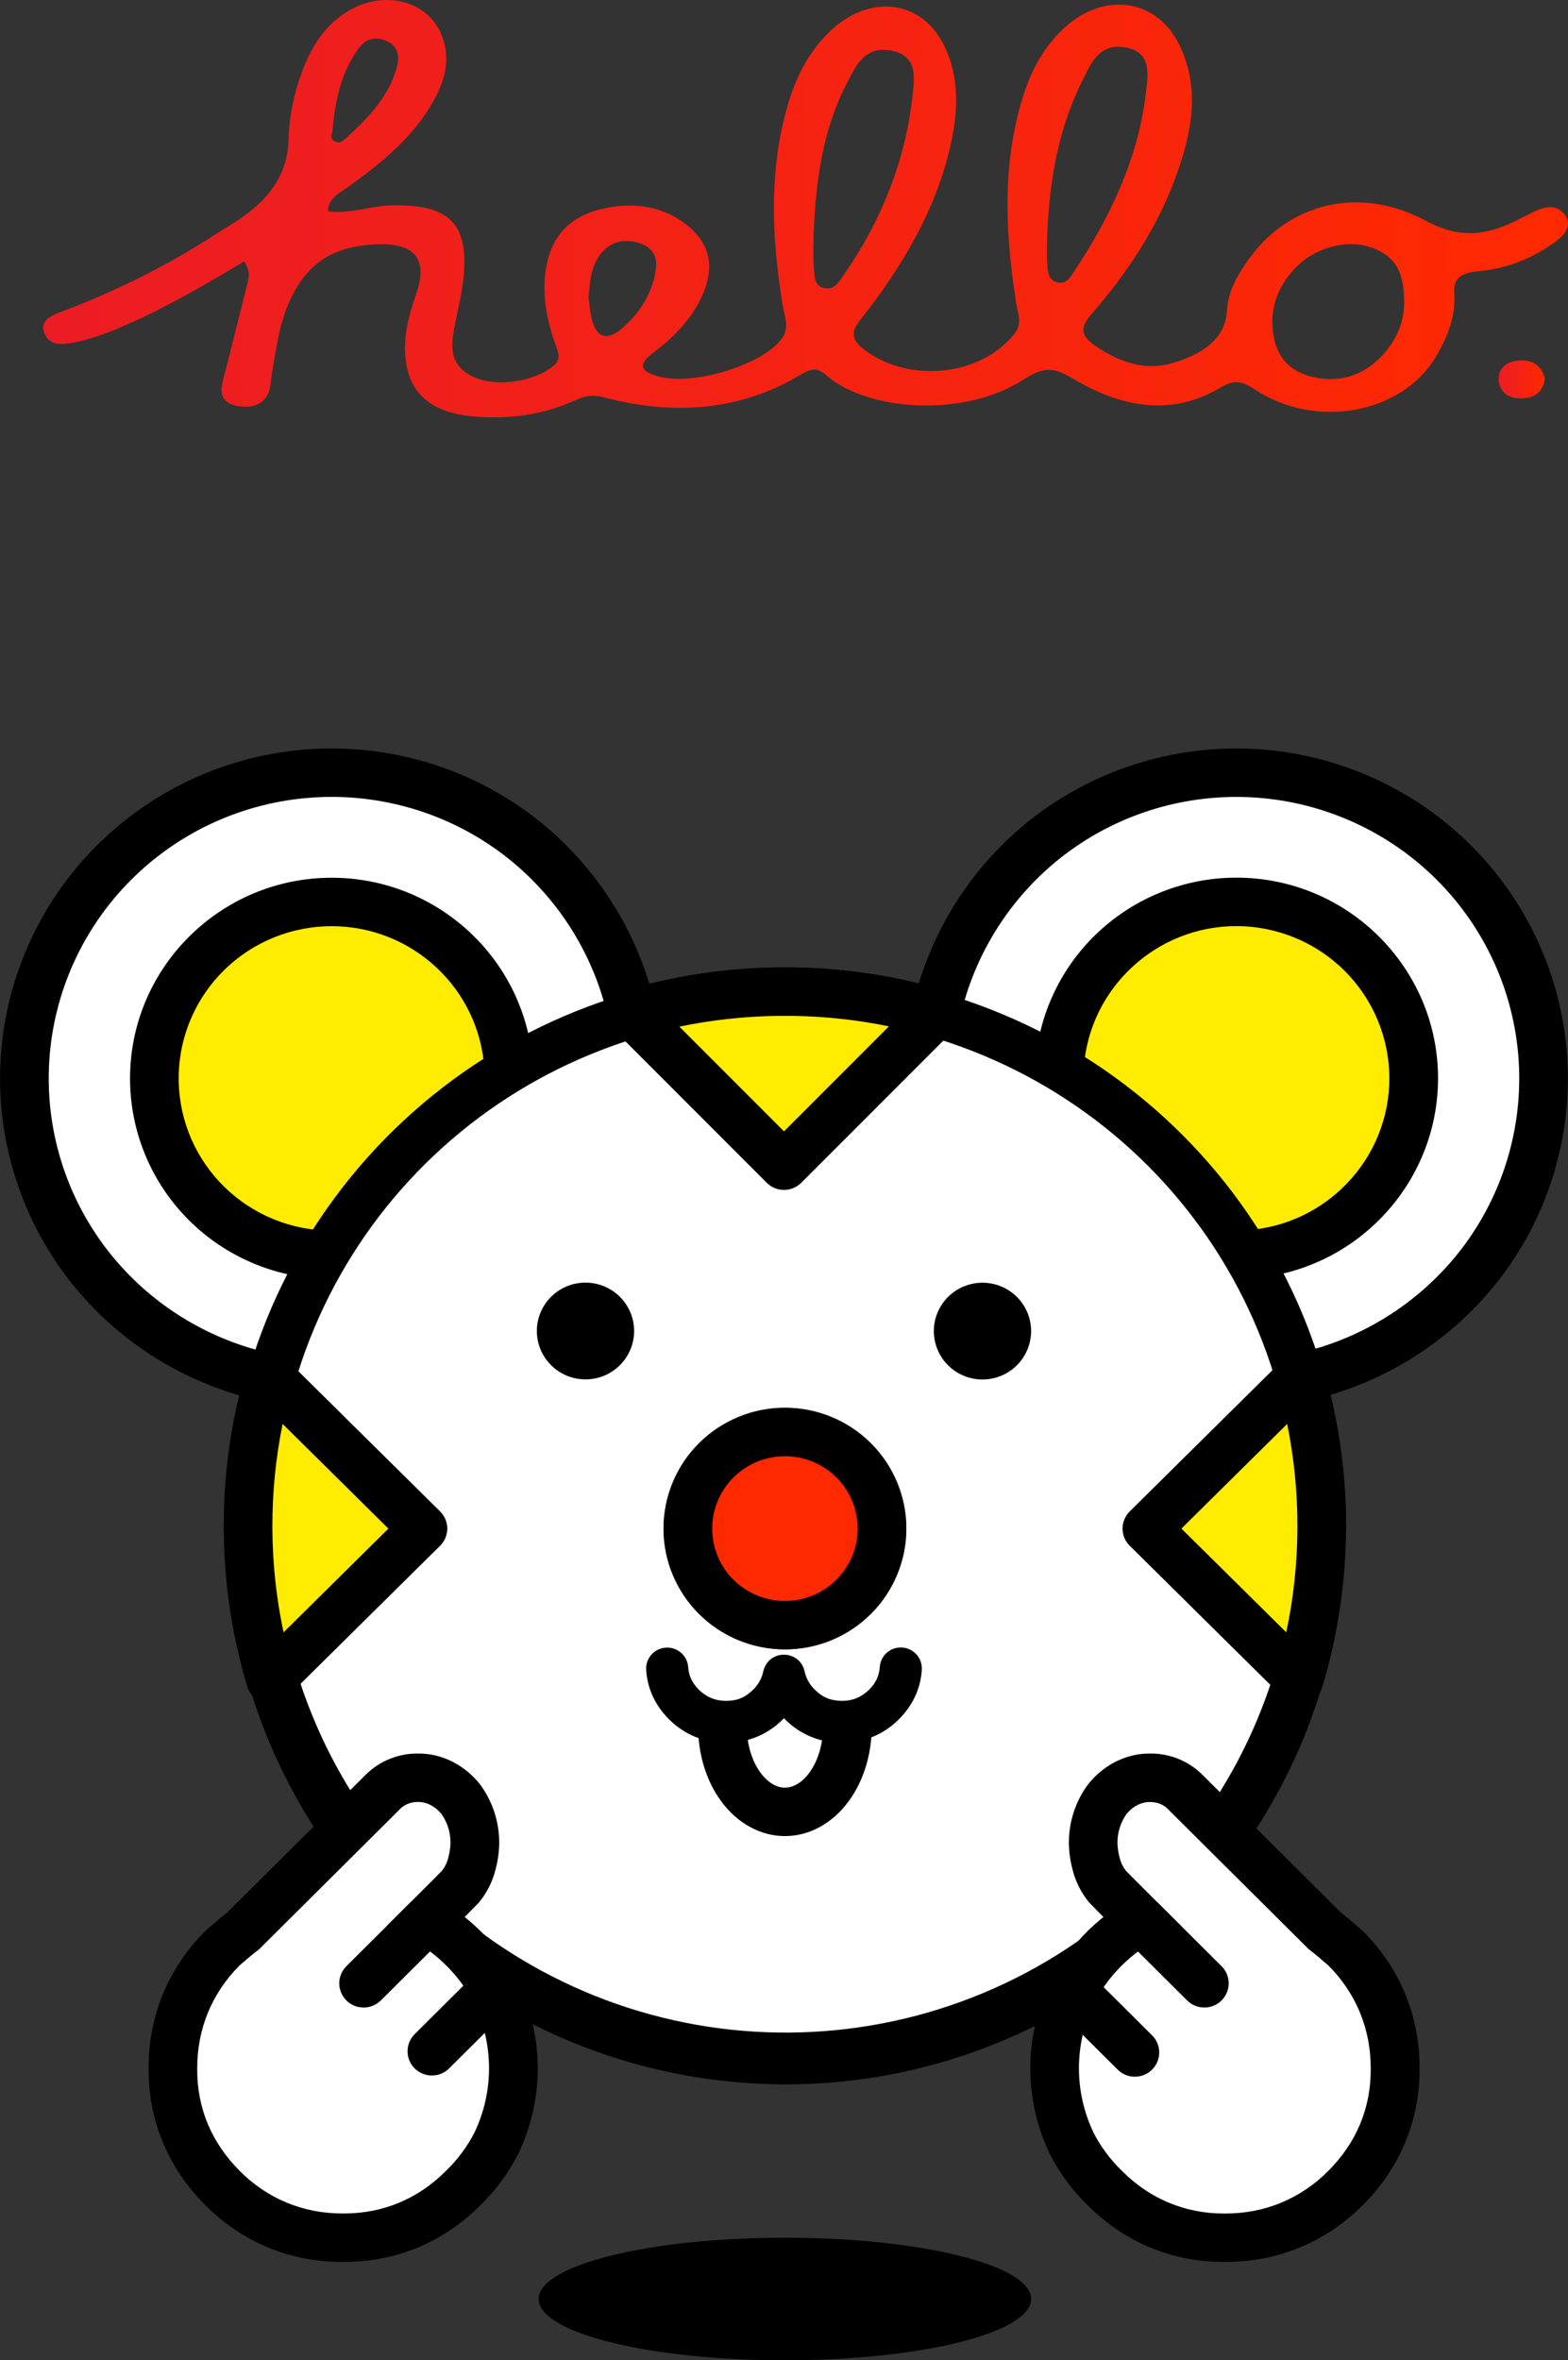 <svg width="109" height="164" viewBox="0 0 109 164" fill="none" xmlns="http://www.w3.org/2000/svg">
<rect x="0" y="0" width="109" height="164" fill="#333333" stroke="none"/>
<path d="M105.772 25.046C104.703 25.054 104.113 25.605 104.188 26.478C104.257 27.262 104.885 27.724 105.846 27.679C106.808 27.634 107.286 27.118 107.394 26.291C107.198 25.594 106.745 25.037 105.772 25.046Z" fill="url(#paint0_linear_11_89)"/>
<path d="M106.409 14.818C106.18 14.934 105.952 15.051 105.726 15.168C103.563 16.279 101.682 16.718 99.105 15.335C94.547 12.883 89.667 14.096 86.888 17.903C86.067 19.029 85.365 20.221 85.301 21.522C85.201 23.493 83.715 24.535 81.669 25.181C79.623 25.828 77.88 25.172 76.276 24.117C75.235 23.433 74.958 22.876 75.845 21.86C78.436 18.889 80.514 15.688 81.77 12.191C82.843 9.204 83.451 6.173 82.002 3.162C80.381 -0.21 76.531 -0.638 73.726 2.183C72.134 3.785 71.364 5.671 70.847 7.63C69.662 12.113 69.94 16.612 70.65 21.117C70.757 21.788 71.074 22.464 70.548 23.148C68.295 26.084 63.335 26.666 60.209 24.392C59.264 23.705 59.061 23.164 59.801 22.229C62.699 18.573 64.981 14.684 66.006 10.398C66.582 7.998 66.774 5.573 65.666 3.234C64.129 -0.015 60.467 -0.484 57.69 2.183C56.009 3.798 55.178 5.731 54.638 7.745C53.432 12.224 53.677 16.723 54.409 21.228C54.528 21.957 54.884 22.696 54.409 23.435C53.238 25.252 48.387 26.813 45.866 26.178C44.497 25.828 44.298 25.347 45.412 24.51C46.845 23.434 48.037 22.185 48.743 20.7C49.586 18.927 49.598 17.198 47.864 15.728C46.228 14.353 44.126 13.996 41.903 14.5C39.491 15.046 38.351 16.541 37.993 18.431C37.634 20.32 37.972 22.181 38.641 24.009C38.827 24.518 39.037 24.992 38.404 25.486C37.142 26.469 34.683 26.898 33.132 26.278C31.333 25.56 31.308 24.293 31.551 22.945C31.844 21.349 32.292 19.772 32.284 18.146C32.257 15.251 30.806 14.184 27.172 14.271C25.707 14.306 24.325 14.896 22.805 14.681C22.787 13.79 23.6 13.419 24.231 12.966C26.296 11.481 28.238 9.91 29.564 7.938C30.735 6.195 31.506 4.374 30.671 2.372C29.69 0.02 26.648 -0.726 24.178 0.785C22.676 1.705 21.835 2.986 21.239 4.38C20.503 6.117 20.104 7.934 20.057 9.766C19.979 12.314 18.48 14.139 16.047 15.613C15.241 16.101 14.468 16.622 13.663 17.11C10.71 18.905 7.525 20.444 4.162 21.699C3.364 21.998 2.75 22.4 3.101 23.195C3.453 23.99 4.212 23.978 5.09 23.808C6.417 23.548 7.627 23.081 8.809 22.562C11.641 21.317 14.245 19.794 16.962 18.167C17.475 18.881 17.271 19.404 17.142 19.918C16.591 22.132 16.033 24.345 15.469 26.558C15.25 27.417 15.498 28.1 16.707 28.242C17.807 28.372 18.519 27.928 18.74 27.05C18.833 26.683 18.84 26.302 18.906 25.93C19.234 24.068 19.446 22.185 20.37 20.426C21.249 18.762 22.544 17.466 24.933 17.101C28.498 16.556 29.892 17.648 28.943 20.387C28.398 21.959 27.986 23.511 28.219 25.152C28.54 27.398 30.062 28.68 32.852 28.931C35.33 29.155 37.7 28.842 39.882 27.857C40.542 27.559 41.106 27.38 41.946 27.601C46.864 28.904 51.529 28.546 55.741 25.987C56.429 25.569 56.863 25.573 57.431 26.069C60.294 28.577 67.052 29.065 71.214 26.336C72.66 25.389 73.394 25.59 74.68 26.357C78.359 28.547 81.749 28.758 84.747 26.979C85.772 26.367 86.266 26.433 87.224 27.061C91.495 29.863 97.445 28.755 99.811 24.793C100.632 23.419 101.198 21.963 101.091 20.437C101.013 19.329 101.521 18.958 102.848 18.834C104.909 18.643 106.696 17.867 108.209 16.733C108.9 16.218 109.3 15.525 108.724 14.853C108.078 14.101 107.197 14.421 106.409 14.818ZM23.105 9.123C23.287 7.175 23.62 5.379 24.676 3.732C25.073 3.115 25.596 2.424 26.677 2.776C27.623 3.084 27.793 3.804 27.616 4.54C27.131 6.554 25.681 8.145 24.013 9.631C23.842 9.783 23.641 9.981 23.339 9.85C22.853 9.646 23.093 9.296 23.105 9.123ZM41.18 22.325C41.02 21.755 40.985 21.157 40.912 20.691C41.013 19.562 41.058 18.539 41.761 17.639C42.37 16.863 43.243 16.558 44.343 16.863C45.404 17.157 45.702 17.875 45.598 18.67C45.401 20.226 44.566 21.688 43.223 22.828C42.175 23.736 41.48 23.393 41.18 22.325ZM57.419 20.035C56.593 19.946 56.633 19.229 56.584 18.731C56.501 17.877 56.561 17.015 56.561 16.155C56.723 12.605 57.157 9.077 58.885 5.754C59.471 4.643 60.069 3.136 62.009 3.527C63.803 3.888 63.565 5.416 63.446 6.556C62.987 10.959 61.355 15.233 58.658 19.093C58.374 19.505 58.069 20.105 57.419 20.035ZM74.638 18.907C74.404 19.257 74.139 19.791 73.467 19.607C72.898 19.453 72.84 18.929 72.808 18.512C72.752 17.812 72.792 17.111 72.792 16.418C72.938 12.7 73.524 9.027 75.271 5.545C75.798 4.495 76.365 3.002 78.175 3.284C80.046 3.576 79.803 5.118 79.68 6.256C79.198 10.767 77.291 14.938 74.638 18.907ZM95.793 24.994C94.621 26.101 93.097 26.605 91.295 26.203C89.611 25.829 88.819 24.773 88.561 23.482C88.195 21.654 88.699 19.967 90.16 18.503C91.427 17.233 93.56 16.642 95.163 17.142C97.289 17.806 97.561 19.282 97.608 20.835C97.655 22.389 97.047 23.805 95.793 24.994Z" fill="url(#paint1_linear_11_89)"/>
<g clip-path="url(#clip0_11_89)">
<path d="M43.537 68.904C40.925 60.105 32.742 53.683 23.05 53.683C11.253 53.683 1.691 63.192 1.691 74.928C1.691 84.659 8.268 92.861 17.241 95.376" fill="white"/>
<path d="M16.784 96.998C12.006 95.643 7.792 92.799 4.76 88.884C1.366 84.479 -0.307 79 0.052 73.462C0.41 67.924 2.775 62.704 6.708 58.769C10.642 54.833 15.877 52.45 21.442 52.062C27.007 51.673 32.525 53.305 36.973 56.655C40.887 59.619 43.753 63.742 45.16 68.43L41.915 69.382C40.714 65.382 38.267 61.864 34.927 59.336C31.133 56.478 26.425 55.087 21.677 55.419C16.929 55.75 12.463 57.783 9.108 61.141C5.752 64.498 3.734 68.952 3.428 73.676C3.122 78.401 4.549 83.075 7.444 86.833C10.03 90.174 13.625 92.601 17.701 93.758L16.784 96.998Z" fill="black"/>
<path d="M35.353 74.189C35.209 71.827 34.382 69.557 32.97 67.653C31.558 65.749 29.623 64.291 27.397 63.457C25.171 62.622 22.75 62.446 20.426 62.95C18.102 63.454 15.974 64.616 14.299 66.296C12.624 67.976 11.473 70.102 10.986 72.418C10.499 74.734 10.696 77.141 11.554 79.348C12.411 81.555 13.892 83.468 15.819 84.856C17.745 86.244 20.034 87.048 22.409 87.171" fill="#FFEC00"/>
<path d="M22.407 88.854H22.322C18.736 88.67 15.358 87.122 12.886 84.53C10.414 81.939 9.037 78.502 9.04 74.93C9.04 67.243 15.328 60.988 23.057 60.988C30.464 60.988 36.609 66.744 37.049 74.091C37.076 74.537 36.923 74.975 36.626 75.309C36.328 75.642 35.909 75.845 35.461 75.871C35.013 75.898 34.572 75.746 34.237 75.45C33.901 75.154 33.698 74.737 33.671 74.292C33.338 68.719 28.68 64.354 23.057 64.354C20.285 64.353 17.621 65.429 15.635 67.353C13.648 69.276 12.496 71.896 12.423 74.653C12.35 77.41 13.363 80.086 15.245 82.111C17.128 84.136 19.731 85.349 22.5 85.493C22.948 85.504 23.374 85.692 23.684 86.015C23.993 86.339 24.161 86.771 24.149 87.218C24.138 87.664 23.949 88.088 23.624 88.395C23.299 88.703 22.864 88.87 22.415 88.859L22.407 88.854Z" fill="black"/>
<path d="M65.094 70.397C68.093 71.273 70.969 72.522 73.654 74.115C73.811 71.763 74.647 69.505 76.061 67.613C77.475 65.721 79.407 64.275 81.627 63.447C83.846 62.62 86.258 62.447 88.574 62.948C90.89 63.45 93.011 64.605 94.684 66.275C96.357 67.946 97.51 70.06 98.005 72.366C98.5 74.671 98.317 77.07 97.476 79.274C96.636 81.478 95.174 83.395 93.267 84.794C91.359 86.193 89.087 87.016 86.721 87.163C88.303 89.827 89.543 92.677 90.411 95.648" fill="white"/>
<path d="M90.404 97.332C90.038 97.332 89.682 97.213 89.389 96.995C89.096 96.776 88.882 96.468 88.78 96.118C87.952 93.282 86.769 90.562 85.258 88.019C85.111 87.771 85.03 87.49 85.023 87.202C85.017 86.914 85.085 86.629 85.22 86.374C85.356 86.12 85.555 85.904 85.799 85.748C86.043 85.592 86.323 85.501 86.612 85.483C92.201 85.141 96.579 80.504 96.579 74.928C96.576 72.124 95.455 69.436 93.461 67.453C91.468 65.47 88.765 64.355 85.946 64.351C80.363 64.351 75.701 68.688 75.337 74.225C75.318 74.513 75.225 74.79 75.067 75.032C74.909 75.274 74.692 75.471 74.435 75.605C74.179 75.739 73.892 75.805 73.603 75.797C73.313 75.79 73.031 75.708 72.782 75.561C70.221 74.041 67.477 72.849 64.615 72.012C64.189 71.883 63.832 71.591 63.62 71.201C63.409 70.811 63.36 70.354 63.486 69.929C63.611 69.503 63.9 69.144 64.29 68.93C64.68 68.715 65.139 68.662 65.568 68.782C67.913 69.468 70.187 70.371 72.361 71.482C73.132 68.48 74.886 65.819 77.346 63.919C79.806 62.018 82.831 60.986 85.946 60.985C93.675 60.985 99.963 67.24 99.963 74.928C99.963 81.407 95.473 86.93 89.357 88.454C90.458 90.607 91.353 92.859 92.031 95.179C92.105 95.43 92.118 95.694 92.071 95.951C92.024 96.208 91.917 96.451 91.76 96.66C91.602 96.869 91.397 97.038 91.162 97.155C90.927 97.272 90.668 97.332 90.405 97.332H90.404Z" fill="black"/>
<path d="M91.886 95.341C100.793 92.782 107.308 84.612 107.308 74.928C107.308 63.194 97.748 53.683 85.949 53.683C76.256 53.683 68.073 60.105 65.461 68.904" fill="white"/>
<path d="M92.355 96.958L91.416 93.724C95.464 92.547 99.029 90.116 101.593 86.785C104.471 83.023 105.883 78.351 105.567 73.633C105.25 68.916 103.226 64.472 99.87 61.124C96.514 57.775 92.053 55.749 87.311 55.42C82.569 55.091 77.868 56.481 74.077 59.334C70.737 61.862 68.29 65.379 67.089 69.38L63.84 68.428C65.248 63.74 68.115 59.617 72.028 56.653C76.471 53.309 81.982 51.678 87.54 52.062C93.099 52.447 98.329 54.822 102.264 58.747C106.198 62.672 108.57 67.881 108.94 73.411C109.31 78.942 107.655 84.418 104.279 88.827C101.275 92.731 97.098 95.579 92.355 96.958Z" fill="black"/>
<path d="M86.719 87.163C89.084 87.016 91.357 86.194 93.264 84.795C95.172 83.396 96.634 81.48 97.474 79.276C98.315 77.072 98.499 74.673 98.004 72.368C97.509 70.062 96.356 67.948 94.683 66.278C93.011 64.607 90.89 63.452 88.574 62.95C86.258 62.449 83.846 62.621 81.627 63.449C79.408 64.276 77.475 65.722 76.061 67.614C74.647 69.505 73.811 71.763 73.654 74.115" fill="#FFEC00"/>
<path d="M86.717 88.846C86.268 88.859 85.832 88.695 85.505 88.389C85.178 88.083 84.987 87.66 84.974 87.214C84.96 86.767 85.125 86.334 85.433 86.009C85.741 85.684 86.166 85.493 86.614 85.48C92.203 85.137 96.582 80.501 96.582 74.924C96.578 72.12 95.457 69.432 93.464 67.449C91.47 65.467 88.768 64.351 85.949 64.348C80.365 64.348 75.704 68.685 75.339 74.222C75.328 74.445 75.272 74.663 75.175 74.864C75.078 75.065 74.941 75.245 74.774 75.393C74.606 75.541 74.411 75.655 74.199 75.727C73.987 75.8 73.762 75.829 73.538 75.815C73.315 75.8 73.096 75.742 72.895 75.642C72.695 75.543 72.516 75.405 72.369 75.236C72.223 75.067 72.111 74.871 72.041 74.659C71.972 74.447 71.945 74.224 71.963 74.001C72.198 70.471 73.774 67.162 76.371 64.745C78.968 62.327 82.392 60.982 85.949 60.982C93.677 60.982 99.966 67.237 99.966 74.924C99.966 82.276 94.193 88.388 86.823 88.839C86.787 88.845 86.751 88.846 86.717 88.846Z" fill="black"/>
<path d="M54.564 143.145C75.176 143.145 91.886 126.524 91.886 106.022C91.886 85.52 75.176 68.899 54.564 68.899C33.952 68.899 17.243 85.52 17.243 106.022C17.243 126.524 33.952 143.145 54.564 143.145Z" fill="white"/>
<path d="M54.564 144.828C44.922 144.816 35.627 141.242 28.484 134.8C21.34 128.357 16.857 119.506 15.904 109.961C14.951 100.417 17.596 90.861 23.325 83.147C29.055 75.432 37.461 70.109 46.912 68.211C56.364 66.312 66.188 67.974 74.478 72.872C82.768 77.77 88.934 85.557 91.779 94.721C94.624 103.885 93.945 113.774 89.875 122.469C85.805 131.163 78.633 138.045 69.751 141.777C64.946 143.8 59.781 144.838 54.564 144.828ZM54.564 70.582C45.761 70.593 37.276 73.857 30.755 79.74C24.234 85.622 20.142 93.704 19.272 102.418C18.403 111.131 20.818 119.856 26.05 126.898C31.281 133.941 38.956 138.799 47.586 140.532C56.215 142.265 65.183 140.747 72.752 136.275C80.32 131.802 85.949 124.693 88.546 116.326C91.142 107.959 90.523 98.931 86.806 90.994C83.09 83.056 76.542 76.774 68.433 73.366C64.045 71.519 59.328 70.572 54.564 70.582Z" fill="black"/>
<path d="M43.926 70.418V70.43H43.932L43.926 70.418Z" fill="white"/>
<path d="M43.929 72.111C43.65 72.112 43.375 72.044 43.128 71.913C42.882 71.783 42.672 71.594 42.516 71.363C42.361 71.132 42.265 70.867 42.238 70.591C42.21 70.315 42.252 70.036 42.358 69.779C42.465 69.523 42.633 69.296 42.849 69.12C43.065 68.944 43.321 68.824 43.595 68.769C43.868 68.715 44.151 68.729 44.418 68.81C44.685 68.89 44.928 69.035 45.126 69.232L45.133 69.239C45.37 69.475 45.531 69.776 45.596 70.103C45.661 70.43 45.626 70.769 45.497 71.076C45.368 71.384 45.15 71.647 44.871 71.831C44.592 72.015 44.264 72.113 43.929 72.111Z" fill="black"/>
<path d="M54.564 68.899C54.36 68.899 54.157 68.899 53.953 68.904H55.174C54.971 68.901 54.768 68.899 54.564 68.899Z" fill="white"/>
<path d="M55.174 70.587H53.953C53.731 70.589 53.511 70.547 53.305 70.464C53.099 70.381 52.912 70.259 52.753 70.104C52.434 69.79 52.252 69.364 52.248 68.918C52.245 68.471 52.42 68.042 52.735 67.724C53.05 67.406 53.478 67.225 53.927 67.222C54.35 67.215 54.773 67.215 55.201 67.222C55.65 67.225 56.079 67.406 56.394 67.724C56.709 68.042 56.883 68.472 56.88 68.918C56.876 69.364 56.694 69.791 56.375 70.104C56.055 70.417 55.623 70.591 55.174 70.587Z" fill="black"/>
<path d="M18.834 95.758L29.403 106.211L18.834 95.758Z" fill="white"/>
<path d="M55.174 68.904C58.528 68.955 61.86 69.456 65.079 70.393C65.192 69.888 65.319 69.392 65.461 68.904" fill="white"/>
<path d="M65.079 72.076C64.918 72.076 64.757 72.053 64.603 72.008C61.529 71.114 58.349 70.636 55.147 70.587C54.698 70.583 54.27 70.402 53.955 70.084C53.64 69.766 53.465 69.337 53.469 68.89C53.472 68.444 53.654 68.017 53.974 67.704C54.294 67.391 54.725 67.217 55.174 67.221H55.201C58.124 67.266 61.032 67.637 63.872 68.327C64.012 67.903 64.316 67.552 64.717 67.351C65.118 67.15 65.582 67.115 66.008 67.255C66.435 67.394 66.788 67.697 66.99 68.095C67.192 68.494 67.227 68.956 67.087 69.38C66.953 69.829 66.833 70.29 66.734 70.75C66.652 71.125 66.443 71.461 66.142 71.703C65.841 71.944 65.467 72.075 65.081 72.075L65.079 72.076Z" fill="black"/>
<path d="M43.537 68.904C43.684 69.402 43.813 69.907 43.925 70.419L43.933 70.428C47.188 69.469 50.559 68.957 53.953 68.905" fill="white"/>
<path d="M43.934 72.11C43.712 72.11 43.491 72.066 43.285 71.981C43.079 71.895 42.892 71.77 42.735 71.613L42.726 71.606C42.498 71.377 42.341 71.089 42.272 70.774C42.171 70.306 42.05 69.838 41.915 69.381C41.792 68.959 41.839 68.507 42.046 68.119C42.253 67.732 42.604 67.44 43.025 67.306C43.445 67.173 43.901 67.208 44.296 67.404C44.69 67.6 44.992 67.942 45.138 68.357C48.014 67.648 50.963 67.268 53.926 67.222C54.375 67.214 54.808 67.385 55.131 67.695C55.453 68.006 55.639 68.431 55.646 68.877C55.653 69.323 55.482 69.754 55.17 70.075C54.858 70.396 54.43 70.58 53.981 70.587C50.741 70.637 47.523 71.126 44.415 72.04C44.259 72.086 44.097 72.11 43.934 72.11Z" fill="black"/>
<path d="M54.5 80.996L65.075 70.419C65.076 70.41 65.078 70.402 65.081 70.393C61.861 69.456 58.53 68.955 55.176 68.904H53.955C50.561 68.956 47.19 69.468 43.935 70.427L54.5 80.996Z" fill="#FFEC00"/>
<path d="M54.5 82.68C54.277 82.68 54.056 82.636 53.85 82.55C53.644 82.465 53.457 82.34 53.3 82.183L42.734 71.613C42.528 71.407 42.379 71.15 42.301 70.869C42.224 70.588 42.222 70.292 42.294 70.01C42.367 69.728 42.512 69.469 42.715 69.259C42.918 69.049 43.172 68.895 43.453 68.813C46.855 67.812 50.379 67.276 53.926 67.222H55.201C58.707 67.276 62.189 67.799 65.555 68.778C65.963 68.897 66.312 69.166 66.531 69.53C66.749 69.894 66.822 70.327 66.734 70.741L66.729 70.766C66.662 71.085 66.504 71.377 66.273 71.607L55.698 82.185C55.541 82.341 55.354 82.466 55.148 82.551C54.943 82.636 54.723 82.679 54.5 82.68ZM47.225 71.334L54.5 78.61L61.794 71.313C59.611 70.866 57.39 70.623 55.161 70.587H53.968C51.702 70.624 49.445 70.874 47.227 71.334H47.225Z" fill="black"/>
<path d="M65.08 70.393C65.077 70.402 65.075 70.412 65.073 70.421L65.096 70.398L65.08 70.393Z" fill="white"/>
<path d="M65.072 72.102C64.821 72.102 64.572 72.046 64.345 71.938C64.118 71.831 63.918 71.674 63.76 71.48C63.601 71.285 63.488 71.058 63.429 70.815C63.37 70.572 63.366 70.319 63.417 70.074L63.423 70.045C63.471 69.819 63.566 69.605 63.7 69.417C63.835 69.229 64.007 69.07 64.206 68.951C64.405 68.832 64.626 68.755 64.856 68.725C65.086 68.694 65.32 68.712 65.543 68.775L65.583 68.787C65.863 68.871 66.116 69.025 66.317 69.235C66.519 69.445 66.663 69.703 66.734 69.984C66.806 70.266 66.803 70.561 66.726 70.841C66.65 71.121 66.501 71.377 66.296 71.583L66.274 71.604C66.117 71.762 65.93 71.887 65.724 71.973C65.517 72.058 65.296 72.102 65.072 72.102ZM64.804 71.355L64.606 72.009H64.616L64.804 71.355Z" fill="black"/>
<path d="M91.886 95.341C91.406 95.479 90.919 95.6 90.425 95.705C91.397 99.058 91.888 102.532 91.886 106.022" fill="white"/>
<path d="M91.886 107.705C91.437 107.705 91.007 107.528 90.689 107.212C90.372 106.897 90.194 106.468 90.194 106.022C90.195 102.69 89.725 99.374 88.797 96.172C88.733 95.95 88.715 95.717 88.744 95.489C88.774 95.26 88.851 95.039 88.97 94.841C89.089 94.643 89.248 94.471 89.436 94.337C89.625 94.202 89.839 94.107 90.066 94.059C90.521 93.962 90.974 93.849 91.41 93.722C91.83 93.599 92.281 93.642 92.67 93.843C93.058 94.044 93.353 94.386 93.493 94.799C93.633 95.212 93.606 95.662 93.419 96.055C93.232 96.449 92.899 96.755 92.49 96.91C93.21 99.894 93.573 102.952 93.572 106.02C93.572 106.466 93.395 106.894 93.079 107.209C92.763 107.525 92.334 107.703 91.886 107.705Z" fill="black"/>
<path d="M91.886 107.894C91.663 107.894 91.442 107.85 91.236 107.765C91.03 107.679 90.843 107.555 90.686 107.397C90.529 107.24 90.404 107.053 90.32 106.848C90.235 106.643 90.192 106.423 90.194 106.201V106.022C90.194 105.576 90.372 105.148 90.689 104.832C91.007 104.516 91.437 104.339 91.886 104.339C92.335 104.339 92.765 104.516 93.082 104.832C93.399 105.148 93.578 105.576 93.578 106.022V106.211C93.578 106.657 93.399 107.085 93.082 107.401C92.765 107.716 92.335 107.894 91.886 107.894Z" fill="black"/>
<path d="M90.425 95.705L90.331 95.725L79.729 106.211L90.32 116.687C91.341 113.287 91.868 109.759 91.882 106.211C91.882 106.147 91.882 106.084 91.882 106.022C91.886 102.532 91.396 99.059 90.425 95.705Z" fill="#FFEC00"/>
<path d="M90.32 118.37C89.873 118.37 89.444 118.194 89.127 117.88L78.534 107.404C78.375 107.247 78.25 107.061 78.164 106.857C78.079 106.652 78.034 106.432 78.034 106.21C78.034 105.988 78.079 105.769 78.164 105.564C78.25 105.359 78.375 105.173 78.534 105.017L89.135 94.532C89.367 94.302 89.661 94.144 89.981 94.077L90.066 94.059C90.484 93.97 90.921 94.042 91.288 94.261C91.656 94.479 91.926 94.828 92.045 95.237C93.059 98.743 93.571 102.373 93.568 106.021C93.568 106.068 93.568 106.115 93.568 106.161V106.221C93.551 109.929 93.001 113.616 91.934 117.169C91.852 117.447 91.699 117.699 91.49 117.901C91.282 118.102 91.024 118.247 90.743 118.321C90.605 118.355 90.462 118.372 90.32 118.37ZM82.126 106.211L89.414 113.418C89.919 111.045 90.179 108.627 90.19 106.202V106.133C90.19 106.096 90.19 106.059 90.19 106.022C90.192 103.643 89.953 101.27 89.478 98.939L82.126 106.211Z" fill="black"/>
<path d="M90.425 95.705L90.409 95.648L90.331 95.725L90.425 95.705Z" fill="white"/>
<path d="M90.331 97.408C89.996 97.408 89.668 97.309 89.39 97.123C89.111 96.938 88.894 96.674 88.767 96.366C88.639 96.058 88.606 95.719 88.673 95.392C88.739 95.066 88.901 94.766 89.139 94.531L89.216 94.454C89.424 94.248 89.683 94.1 89.967 94.023C90.251 93.947 90.549 93.945 90.834 94.019C91.118 94.092 91.379 94.238 91.589 94.442C91.8 94.646 91.953 94.901 92.035 95.182L92.051 95.239C92.115 95.46 92.133 95.693 92.103 95.922C92.073 96.15 91.997 96.371 91.878 96.569C91.759 96.767 91.6 96.939 91.411 97.073C91.223 97.207 91.008 97.302 90.782 97.351L90.753 97.357L90.679 97.373C90.565 97.397 90.448 97.409 90.331 97.408Z" fill="black"/>
<path d="M17.242 106.022V106.211C17.244 106.147 17.242 106.084 17.242 106.022Z" fill="white"/>
<path d="M17.244 107.894C16.795 107.894 16.365 107.716 16.047 107.401C15.73 107.085 15.552 106.657 15.552 106.211V106.022C15.552 105.576 15.73 105.148 16.047 104.832C16.365 104.516 16.795 104.339 17.244 104.339C17.692 104.339 18.123 104.516 18.44 104.832C18.757 105.148 18.936 105.576 18.936 106.022V106.204C18.937 106.426 18.894 106.645 18.81 106.851C18.725 107.056 18.601 107.243 18.443 107.4C18.286 107.557 18.099 107.682 17.893 107.767C17.688 107.852 17.467 107.896 17.244 107.896V107.894Z" fill="black"/>
<path d="M18.834 95.758L18.699 95.731C17.732 99.077 17.243 102.541 17.245 106.022C17.245 106.084 17.245 106.147 17.245 106.211C17.26 109.759 17.786 113.287 18.808 116.687L29.401 106.211L18.834 95.758Z" fill="#FFEC00"/>
<path d="M18.806 118.37C18.666 118.37 18.526 118.353 18.389 118.318C18.106 118.246 17.846 118.103 17.635 117.902C17.424 117.701 17.269 117.448 17.185 117.17C16.118 113.616 15.568 109.928 15.552 106.219V106.022C15.549 102.383 16.06 98.762 17.07 95.265C17.188 94.858 17.457 94.51 17.823 94.292C18.188 94.073 18.622 94 19.04 94.087L19.162 94.111C19.488 94.176 19.788 94.335 20.024 94.568L30.593 105.017C30.752 105.173 30.877 105.359 30.963 105.564C31.049 105.769 31.093 105.988 31.093 106.21C31.093 106.432 31.049 106.652 30.963 106.857C30.877 107.061 30.752 107.247 30.593 107.404L20 117.88C19.683 118.194 19.254 118.37 18.806 118.37ZM19.646 98.939C19.172 101.27 18.934 103.643 18.935 106.022V106.204C18.946 108.629 19.206 111.047 19.711 113.42L26.999 106.213L19.646 98.939Z" fill="black"/>
<path d="M17.242 95.378C17.72 95.512 18.205 95.63 18.695 95.731L18.72 95.647" fill="white"/>
<path d="M18.697 97.414C18.581 97.414 18.466 97.402 18.353 97.379C17.827 97.271 17.298 97.142 16.784 96.998C16.353 96.876 15.989 96.588 15.771 96.2C15.553 95.811 15.499 95.352 15.621 94.924C15.742 94.495 16.029 94.132 16.419 93.914C16.809 93.695 17.27 93.639 17.701 93.758C17.979 93.836 18.261 93.908 18.543 93.975C18.819 93.946 19.098 93.985 19.355 94.088C19.612 94.192 19.839 94.357 20.017 94.568C20.195 94.78 20.318 95.032 20.375 95.302C20.433 95.572 20.422 95.851 20.345 96.116L20.321 96.2C20.219 96.55 20.006 96.858 19.713 97.076C19.42 97.295 19.064 97.414 18.697 97.414Z" fill="black"/>
<path d="M18.695 95.731L18.831 95.758L18.72 95.648L18.695 95.731Z" fill="white"/>
<path d="M18.834 97.441C18.723 97.441 18.612 97.43 18.503 97.408L18.47 97.402L18.354 97.378C18.126 97.332 17.91 97.239 17.719 97.105C17.529 96.971 17.368 96.799 17.247 96.601C17.127 96.402 17.049 96.181 17.018 95.951C16.987 95.721 17.005 95.487 17.069 95.265L17.095 95.18C17.177 94.9 17.33 94.645 17.541 94.442C17.752 94.238 18.012 94.093 18.296 94.019C18.58 93.946 18.879 93.948 19.162 94.024C19.446 94.101 19.704 94.249 19.913 94.455L20.024 94.564C20.261 94.799 20.423 95.099 20.489 95.426C20.555 95.753 20.522 96.091 20.395 96.4C20.267 96.708 20.05 96.971 19.771 97.156C19.493 97.342 19.166 97.441 18.831 97.441H18.834Z" fill="black"/>
<path d="M43.09 94.859C44.41 93.547 44.41 91.418 43.09 90.105C41.77 88.793 39.63 88.793 38.31 90.105C36.99 91.418 36.99 93.547 38.31 94.859C39.63 96.172 41.77 96.172 43.09 94.859Z" fill="black"/>
<path d="M69.074 95.761C70.89 95.335 72.016 93.524 71.587 91.717C71.158 89.91 69.338 88.791 67.521 89.218C65.704 89.644 64.579 91.455 65.008 93.262C65.437 95.069 67.257 96.188 69.074 95.761Z" fill="black"/>
<path d="M54.564 97.814C52.326 97.814 50.179 98.699 48.596 100.273C47.013 101.848 46.124 103.983 46.124 106.21C46.124 108.436 47.013 110.572 48.596 112.146C50.179 113.721 52.326 114.605 54.564 114.605C56.803 114.605 58.95 113.721 60.532 112.146C62.115 110.572 63.005 108.436 63.005 106.21C63.005 103.983 62.115 101.848 60.532 100.273C58.95 98.699 56.803 97.814 54.564 97.814Z" fill="#FF2900"/>
<path d="M54.564 101.18C55.564 101.18 56.542 101.475 57.373 102.028C58.205 102.58 58.853 103.366 59.236 104.285C59.618 105.204 59.719 106.215 59.524 107.191C59.329 108.166 58.847 109.062 58.14 109.766C57.433 110.469 56.532 110.948 55.551 111.143C54.571 111.337 53.554 111.237 52.63 110.857C51.706 110.476 50.916 109.832 50.36 109.005C49.805 108.178 49.508 107.205 49.508 106.211V106.197C49.513 104.866 50.047 103.591 50.995 102.65C51.942 101.71 53.226 101.182 54.564 101.18ZM54.564 97.814C52.326 97.814 50.179 98.699 48.596 100.273C47.013 101.848 46.124 103.983 46.124 106.21C46.124 108.436 47.013 110.572 48.596 112.146C50.179 113.721 52.326 114.605 54.564 114.605C56.803 114.605 58.95 113.721 60.532 112.146C62.115 110.572 63.005 108.436 63.005 106.21C63.005 103.983 62.115 101.848 60.532 100.273C58.95 98.699 56.803 97.814 54.564 97.814Z" fill="black"/>
<path d="M54.564 120.947C55.339 120.947 55.966 120.322 55.966 119.552C55.966 118.782 55.339 118.158 54.564 118.158C53.79 118.158 53.163 118.782 53.163 119.552C53.163 120.322 53.79 120.947 54.564 120.947Z" fill="white"/>
<path d="M50.22 119.963C50.22 123.245 52.166 125.898 54.563 125.898C56.961 125.898 58.906 123.24 58.906 119.963" fill="white"/>
<path d="M54.564 127.577C52.872 127.577 51.256 126.691 50.125 125.146C49.096 123.74 48.529 121.897 48.529 119.96C48.529 119.513 48.707 119.085 49.025 118.769C49.342 118.454 49.772 118.277 50.221 118.277C50.67 118.277 51.1 118.454 51.417 118.769C51.735 119.085 51.913 119.513 51.913 119.96C51.913 121.174 52.259 122.343 52.861 123.166C53.147 123.557 53.749 124.212 54.564 124.212C55.38 124.212 55.981 123.557 56.267 123.166C56.87 122.343 57.215 121.174 57.215 119.96C57.215 119.513 57.393 119.085 57.71 118.769C58.028 118.454 58.458 118.277 58.907 118.277C59.355 118.277 59.786 118.454 60.103 118.769C60.42 119.085 60.599 119.513 60.599 119.96C60.599 121.895 60.032 123.74 59.003 125.146C57.873 126.695 56.255 127.577 54.564 127.577Z" fill="black"/>
<path d="M62.667 115.078C62.558 115.071 62.449 115.086 62.346 115.122C62.243 115.157 62.148 115.213 62.067 115.285C61.986 115.358 61.92 115.445 61.873 115.543C61.826 115.641 61.799 115.747 61.794 115.856C61.743 116.635 61.445 117.268 60.857 117.863C60.185 118.496 59.459 118.805 58.532 118.809C57.567 118.809 56.854 118.496 56.217 117.869C55.755 117.434 55.439 116.868 55.312 116.249C55.296 116.178 55.271 116.11 55.238 116.046V116.038C55.228 116.02 55.217 116.001 55.206 115.984C55.202 115.978 55.199 115.972 55.195 115.966L55.164 115.923L55.145 115.899L55.118 115.867C55.108 115.856 55.099 115.846 55.089 115.836L55.065 115.814L55.028 115.782L55.006 115.766C54.992 115.755 54.978 115.745 54.963 115.734L54.94 115.72C54.926 115.711 54.911 115.703 54.896 115.695L54.865 115.679L54.827 115.662L54.778 115.644L54.754 115.635C54.73 115.627 54.705 115.621 54.68 115.616C54.655 115.611 54.629 115.607 54.602 115.603H54.595H54.536H54.476H54.419H54.41C54.384 115.603 54.359 115.611 54.333 115.616C54.308 115.621 54.283 115.627 54.259 115.635L54.235 115.644L54.187 115.662C54.173 115.667 54.162 115.673 54.149 115.679L54.118 115.695C54.102 115.703 54.088 115.711 54.074 115.72C54.065 115.724 54.057 115.729 54.05 115.734L54.007 115.766L53.986 115.782L53.948 115.814L53.925 115.836C53.915 115.846 53.905 115.856 53.896 115.867C53.887 115.878 53.877 115.888 53.868 115.899C53.859 115.909 53.855 115.915 53.849 115.923C53.842 115.931 53.827 115.952 53.818 115.966C53.814 115.972 53.81 115.977 53.807 115.984C53.796 116.001 53.785 116.019 53.775 116.038C53.774 116.041 53.773 116.043 53.771 116.046C53.738 116.11 53.713 116.178 53.697 116.249C53.57 116.869 53.253 117.434 52.791 117.869C52.155 118.496 51.438 118.805 50.477 118.809C49.546 118.809 48.824 118.496 48.153 117.863C47.56 117.268 47.265 116.635 47.214 115.856C47.203 115.637 47.104 115.433 46.94 115.287C46.777 115.141 46.562 115.065 46.342 115.077C46.123 115.089 45.917 115.187 45.77 115.35C45.623 115.513 45.548 115.727 45.56 115.945C45.62 117.141 46.152 118.21 46.989 119.038C47.447 119.492 47.991 119.852 48.59 120.096C49.188 120.34 49.83 120.464 50.477 120.46H50.506C51.149 120.466 51.786 120.343 52.38 120.098C52.974 119.854 53.513 119.494 53.964 119.038C54.162 118.843 54.345 118.632 54.509 118.407C54.674 118.632 54.856 118.843 55.055 119.038C55.506 119.494 56.044 119.854 56.638 120.098C57.232 120.343 57.869 120.466 58.512 120.46H58.541C59.188 120.464 59.829 120.34 60.428 120.096C61.026 119.852 61.57 119.492 62.028 119.038C62.868 118.21 63.398 117.141 63.458 115.945C63.464 115.836 63.448 115.727 63.412 115.625C63.375 115.522 63.318 115.428 63.245 115.347C63.171 115.266 63.082 115.201 62.983 115.155C62.884 115.109 62.776 115.083 62.667 115.078Z" fill="black"/>
<path d="M50.448 121.091C49.722 121.095 49.003 120.955 48.332 120.681C47.66 120.406 47.05 120.003 46.537 119.492C45.542 118.511 44.983 117.297 44.917 115.979C44.905 115.599 45.043 115.23 45.302 114.95C45.56 114.67 45.919 114.501 46.3 114.481C46.682 114.46 47.057 114.589 47.344 114.84C47.632 115.09 47.809 115.443 47.839 115.822C47.88 116.439 48.111 116.931 48.588 117.416C49.148 117.942 49.73 118.178 50.471 118.181C51.24 118.181 51.8 117.952 52.332 117.424C52.707 117.074 52.962 116.617 53.063 116.116C53.091 115.995 53.134 115.877 53.19 115.766C53.19 115.759 53.198 115.752 53.201 115.745C53.218 115.713 53.236 115.682 53.256 115.651L53.273 115.625C53.294 115.594 53.311 115.569 53.33 115.541C53.349 115.513 53.351 115.512 53.364 115.498C53.377 115.484 53.396 115.459 53.413 115.441C53.43 115.422 53.444 115.407 53.462 115.389C53.48 115.372 53.488 115.364 53.502 115.352C53.515 115.341 53.547 115.311 53.569 115.293L53.61 115.262C53.635 115.243 53.66 115.225 53.686 115.208C53.698 115.199 53.711 115.192 53.723 115.184C53.753 115.166 53.779 115.15 53.808 115.136L53.856 115.112H53.865L53.931 115.081L54.015 115.05L54.062 115.034C54.084 115.028 54.108 115.021 54.132 115.015H54.139L54.17 115.008L54.235 114.99H54.267L54.316 114.983H54.344C54.378 114.983 54.412 114.978 54.447 114.976H54.551C54.584 114.976 54.618 114.976 54.651 114.983H54.678L54.729 114.99H54.75L54.893 115.026L54.939 115.039L54.978 115.052L55.069 115.087L55.126 115.113H55.135L55.19 115.14C55.215 115.153 55.241 115.168 55.267 115.184L55.31 115.212C55.334 115.227 55.36 115.246 55.386 115.266C55.397 115.273 55.409 115.283 55.421 115.294C55.433 115.304 55.467 115.331 55.488 115.352L55.529 115.389C55.549 115.41 55.566 115.427 55.582 115.445C55.598 115.463 55.613 115.48 55.629 115.499C55.644 115.517 55.654 115.53 55.665 115.545C55.676 115.56 55.701 115.593 55.718 115.619L55.741 115.655C55.757 115.68 55.777 115.713 55.794 115.747L55.801 115.761C55.859 115.873 55.903 115.992 55.93 116.115C56.032 116.616 56.288 117.074 56.663 117.424C57.198 117.95 57.757 118.176 58.534 118.181C59.269 118.181 59.849 117.942 60.41 117.416C60.887 116.931 61.118 116.439 61.159 115.817C61.188 115.437 61.365 115.083 61.653 114.832C61.941 114.581 62.317 114.452 62.699 114.473C63.082 114.494 63.441 114.663 63.699 114.945C63.958 115.227 64.094 115.598 64.081 115.978C64.015 117.293 63.456 118.503 62.464 119.485C61.95 119.997 61.34 120.402 60.668 120.678C59.996 120.953 59.275 121.094 58.548 121.09H58.501C57.774 121.095 57.054 120.955 56.383 120.678C55.712 120.402 55.103 119.995 54.592 119.481L54.498 119.386C54.465 119.419 54.432 119.453 54.398 119.486C53.888 119.998 53.28 120.404 52.61 120.68C51.939 120.956 51.22 121.095 50.495 121.09H50.446L50.448 121.091ZM46.387 115.706H46.375C46.349 115.706 46.324 115.712 46.3 115.723C46.276 115.733 46.255 115.749 46.238 115.768C46.221 115.787 46.208 115.809 46.199 115.833C46.191 115.856 46.187 115.882 46.188 115.907C46.238 116.909 46.668 117.835 47.431 118.587C47.828 118.982 48.299 119.295 48.818 119.508C49.337 119.72 49.893 119.829 50.455 119.827H50.501C51.06 119.834 51.614 119.728 52.131 119.516C52.648 119.304 53.116 118.989 53.507 118.592C53.683 118.419 53.845 118.232 53.991 118.033L54.504 117.332L55.017 118.033C55.161 118.23 55.322 118.415 55.496 118.587C55.887 118.986 56.356 119.301 56.873 119.514C57.391 119.727 57.947 119.833 58.507 119.827H58.551C59.114 119.829 59.671 119.72 60.191 119.507C60.711 119.294 61.183 118.98 61.58 118.585C62.341 117.835 62.77 116.909 62.819 115.91C62.821 115.885 62.818 115.859 62.809 115.834C62.801 115.81 62.788 115.787 62.77 115.768C62.754 115.749 62.734 115.734 62.712 115.724C62.689 115.713 62.665 115.707 62.64 115.706H62.633C62.608 115.704 62.583 115.707 62.559 115.715C62.535 115.723 62.514 115.736 62.495 115.753C62.476 115.769 62.461 115.79 62.45 115.812C62.439 115.835 62.433 115.859 62.432 115.884V115.893C62.372 116.828 62.016 117.593 61.314 118.303L61.298 118.318C60.494 119.075 59.618 119.433 58.54 119.438C57.425 119.433 56.549 119.076 55.777 118.315C55.228 117.794 54.851 117.119 54.697 116.38C54.693 116.362 54.687 116.345 54.678 116.329C54.675 116.324 54.672 116.319 54.669 116.314L54.612 116.254L54.586 116.24H54.529L54.495 116.224L54.453 116.24L54.412 116.245L54.35 116.297L54.341 116.31L54.333 116.323V116.329C54.325 116.344 54.318 116.361 54.314 116.378C54.16 117.117 53.785 117.792 53.236 118.314C52.463 119.071 51.586 119.432 50.477 119.437C49.394 119.432 48.517 119.076 47.714 118.317L47.697 118.302C46.995 117.592 46.64 116.827 46.579 115.893V115.883C46.578 115.858 46.572 115.834 46.562 115.811C46.551 115.789 46.536 115.769 46.517 115.752C46.48 115.721 46.432 115.705 46.383 115.708L46.387 115.706Z" fill="black"/>
<path d="M77.606 131.717L79.327 133.434C77.274 134.62 75.604 136.365 74.516 138.464L74.502 138.489C73.718 140.119 73.311 141.904 73.311 143.712C73.311 145.519 73.718 147.304 74.502 148.934L74.516 148.962C75.109 150.106 75.884 151.147 76.812 152.043C79.056 154.291 81.896 155.482 85.074 155.482H85.132C88.361 155.495 91.256 154.313 93.538 152.024C95.8 149.752 96.997 146.91 96.98 143.728C96.985 140.551 95.811 137.651 93.544 135.375L93.453 135.291C93.065 134.972 92.631 134.566 92.11 134.179L82.368 124.49C81.691 123.807 80.751 123.51 79.914 123.524C78.751 123.516 77.737 124.113 77.072 124.888L76.993 124.978C76.33 125.873 75.977 126.957 75.988 128.069C75.988 128.716 76.131 129.239 76.233 129.64L76.25 129.702C76.404 130.206 76.653 130.675 76.985 131.086L77.606 131.717Z" fill="white"/>
<path d="M85.188 157.165H85.075C81.462 157.165 78.195 155.809 75.626 153.243C74.572 152.223 73.691 151.04 73.017 149.74L72.987 149.679C72.088 147.818 71.621 145.779 71.621 143.714C71.621 141.65 72.088 139.611 72.987 137.75L73.029 137.671C73.707 136.377 74.581 135.193 75.619 134.161L75.633 134.148C75.982 133.811 76.34 133.494 76.706 133.198L76.401 132.893L75.716 132.195L75.659 132.123C75.194 131.543 74.845 130.88 74.632 130.17L74.582 129.984C74.406 129.362 74.313 128.721 74.303 128.075C74.293 126.6 74.763 125.162 75.642 123.974L75.682 123.92L75.8 123.787C76.869 122.549 78.359 121.841 79.897 121.841H79.982C80.648 121.838 81.309 121.965 81.926 122.217C82.543 122.468 83.103 122.838 83.576 123.306L93.231 132.907C93.582 133.174 93.886 133.437 94.156 133.67C94.293 133.788 94.422 133.899 94.538 133.994L94.623 134.065L94.756 134.191C97.331 136.774 98.688 140.07 98.683 143.725C98.701 147.327 97.341 150.607 94.752 153.209C92.159 155.797 88.857 157.165 85.188 157.165ZM76.023 148.199C76.53 149.175 77.192 150.064 77.984 150.831L78.011 150.857C79.933 152.781 82.374 153.802 85.072 153.802H85.178C87.933 153.802 90.404 152.78 92.335 150.843C94.308 148.86 95.301 146.467 95.287 143.74V143.728C95.292 140.989 94.28 138.52 92.361 136.585L92.332 136.558C92.199 136.447 92.068 136.334 91.93 136.215C91.665 135.986 91.391 135.75 91.096 135.53L90.998 135.458L81.159 125.674C80.812 125.323 80.303 125.202 79.942 125.21H79.891C79.348 125.21 78.776 125.5 78.358 125.986L78.315 126.034C77.895 126.626 77.673 127.335 77.68 128.06V128.071C77.691 128.44 77.75 128.806 77.855 129.16L77.878 129.244C77.963 129.512 78.094 129.762 78.266 129.984L78.809 130.536L82.079 133.799L80.171 134.893C78.397 135.92 76.954 137.429 76.014 139.244L76.005 139.261C75.342 140.658 75 142.185 75.003 143.73C75.006 145.274 75.354 146.799 76.023 148.194V148.199Z" fill="black"/>
<path d="M83.721 139.489C83.499 139.49 83.279 139.446 83.073 139.362C82.868 139.277 82.682 139.153 82.525 138.996L78.126 134.621C77.969 134.464 77.844 134.279 77.759 134.075C77.674 133.87 77.63 133.652 77.63 133.431C77.63 133.21 77.674 132.991 77.759 132.787C77.844 132.582 77.968 132.397 78.125 132.24C78.282 132.084 78.469 131.96 78.674 131.876C78.879 131.791 79.1 131.747 79.322 131.747C79.544 131.747 79.764 131.791 79.969 131.875C80.174 131.96 80.361 132.084 80.518 132.24L84.917 136.616C85.154 136.851 85.315 137.151 85.38 137.477C85.445 137.804 85.412 138.142 85.284 138.45C85.156 138.757 84.939 139.02 84.661 139.205C84.383 139.39 84.056 139.488 83.721 139.489V139.489Z" fill="black"/>
<path d="M78.891 144.296C78.669 144.296 78.449 144.253 78.244 144.168C78.038 144.084 77.852 143.96 77.695 143.803L73.296 139.427C72.979 139.111 72.8 138.683 72.8 138.237C72.8 137.79 72.979 137.362 73.296 137.047C73.614 136.731 74.044 136.554 74.493 136.554C74.942 136.554 75.372 136.731 75.689 137.047L80.088 141.422C80.325 141.658 80.486 141.958 80.551 142.284C80.617 142.61 80.583 142.949 80.455 143.256C80.327 143.564 80.11 143.826 79.832 144.011C79.554 144.196 79.227 144.295 78.892 144.295L78.891 144.296Z" fill="black"/>
<path d="M31.394 131.717L29.672 133.434C31.725 134.62 33.395 136.365 34.483 138.464L34.498 138.489C35.282 140.119 35.689 141.904 35.689 143.712C35.689 145.519 35.282 147.304 34.498 148.934L34.483 148.962C33.89 150.106 33.115 151.147 32.187 152.043C29.943 154.291 27.103 155.482 23.926 155.482H23.867C20.639 155.495 17.743 154.313 15.461 152.024C13.199 149.752 12.002 146.91 12.019 143.728C12.014 140.551 13.188 137.651 15.455 135.375L15.546 135.291C15.935 134.972 16.368 134.566 16.889 134.179L26.632 124.49C27.309 123.807 28.25 123.51 29.086 123.524C30.249 123.516 31.263 124.113 31.928 124.888L32.007 124.978C32.671 125.872 33.024 126.957 33.013 128.069C33.013 128.716 32.869 129.239 32.767 129.64L32.751 129.702C32.596 130.206 32.347 130.675 32.015 131.086L31.394 131.717Z" fill="white"/>
<path d="M23.804 157.165C20.141 157.165 16.84 155.798 14.26 153.21C11.669 150.607 10.309 147.327 10.327 143.725C10.323 140.07 11.681 136.774 14.254 134.191L14.297 134.149L14.466 133.994C14.582 133.899 14.711 133.788 14.848 133.67C15.119 133.437 15.422 133.174 15.773 132.907L25.433 123.304C25.913 122.83 26.485 122.455 27.114 122.204C27.742 121.953 28.415 121.829 29.093 121.841H29.108C30.646 121.841 32.136 122.549 33.206 123.787L33.323 123.92L33.364 123.974C34.243 125.162 34.713 126.6 34.703 128.075C34.693 128.72 34.599 129.362 34.424 129.983L34.374 130.17C34.16 130.881 33.811 131.544 33.346 132.123L33.289 132.195L32.592 132.905L32.299 133.198C32.665 133.493 33.023 133.809 33.372 134.148L33.386 134.161C34.424 135.193 35.298 136.377 35.977 137.672L36.019 137.75C36.916 139.611 37.382 141.648 37.382 143.712C37.382 145.775 36.916 147.812 36.019 149.673L35.985 149.74C35.311 151.04 34.43 152.223 33.377 153.243C30.806 155.809 27.539 157.165 23.928 157.165H23.806H23.804ZM16.635 136.581C14.716 138.517 13.705 140.986 13.709 143.725V143.736C13.695 146.467 14.688 148.857 16.662 150.84C18.591 152.776 21.061 153.799 23.811 153.799H23.924C26.622 153.799 29.064 152.781 30.986 150.854L31.013 150.828C31.804 150.061 32.466 149.172 32.973 148.196L32.978 148.187C33.645 146.792 33.993 145.267 33.995 143.723C33.997 142.178 33.654 140.652 32.991 139.255L32.982 139.239C32.042 137.424 30.6 135.914 28.825 134.888L26.917 133.794L30.187 130.531L30.73 129.979C30.902 129.757 31.034 129.507 31.119 129.239L31.141 129.155C31.246 128.802 31.305 128.436 31.317 128.067V128.055C31.323 127.331 31.1 126.622 30.68 126.03L30.638 125.982C30.22 125.496 29.648 125.206 29.105 125.206H29.054C28.693 125.198 28.185 125.319 27.837 125.67L27.827 125.68L17.999 135.455L17.902 135.528C17.608 135.747 17.333 135.983 17.068 136.212C16.93 136.331 16.799 136.444 16.666 136.554L16.635 136.581Z" fill="black"/>
<path d="M25.276 139.489C24.941 139.489 24.614 139.391 24.336 139.206C24.058 139.021 23.841 138.758 23.713 138.45C23.585 138.143 23.551 137.805 23.616 137.478C23.682 137.152 23.843 136.852 24.079 136.617L28.478 132.241C28.636 132.085 28.822 131.961 29.027 131.876C29.233 131.792 29.453 131.748 29.675 131.748C29.897 131.748 30.117 131.792 30.322 131.876C30.528 131.961 30.714 132.085 30.871 132.241C31.028 132.398 31.153 132.583 31.238 132.787C31.323 132.992 31.367 133.21 31.367 133.431C31.367 133.652 31.323 133.871 31.238 134.076C31.153 134.28 31.028 134.465 30.871 134.621L26.472 138.997C26.315 139.154 26.128 139.278 25.923 139.362C25.718 139.447 25.498 139.49 25.276 139.489Z" fill="black"/>
<path d="M30.023 144.212C29.689 144.212 29.361 144.113 29.083 143.928C28.805 143.743 28.588 143.48 28.46 143.173C28.332 142.865 28.299 142.527 28.364 142.201C28.429 141.874 28.59 141.574 28.827 141.339L33.226 136.963C33.543 136.648 33.974 136.47 34.423 136.47C34.871 136.47 35.302 136.648 35.619 136.963C35.937 137.279 36.115 137.707 36.115 138.154C36.115 138.6 35.937 139.028 35.619 139.344L31.22 143.72C31.063 143.876 30.877 144 30.671 144.085C30.466 144.169 30.245 144.212 30.023 144.212Z" fill="black"/>
<path d="M54.563 164C64.016 164 71.68 162.093 71.68 159.741C71.68 157.389 64.016 155.483 54.563 155.483C45.109 155.483 37.445 157.389 37.445 159.741C37.445 162.093 45.109 164 54.563 164Z" fill="black"/>
</g>
<defs>
<linearGradient id="paint0_linear_11_89" x1="104.182" y1="26.363" x2="107.394" y2="26.363" gradientUnits="userSpaceOnUse">
<stop stop-color="#EC1C24"/>
<stop offset="1" stop-color="#FF2900"/>
</linearGradient>
<linearGradient id="paint1_linear_11_89" x1="2.991" y1="14.499" x2="109.002" y2="14.499" gradientUnits="userSpaceOnUse">
<stop stop-color="#EC1C24"/>
<stop offset="1" stop-color="#FF2900"/>
</linearGradient>
<clipPath id="clip0_11_89">
<rect width="109" height="112" fill="white" transform="translate(0 52)"/>
</clipPath>
</defs>
</svg>

